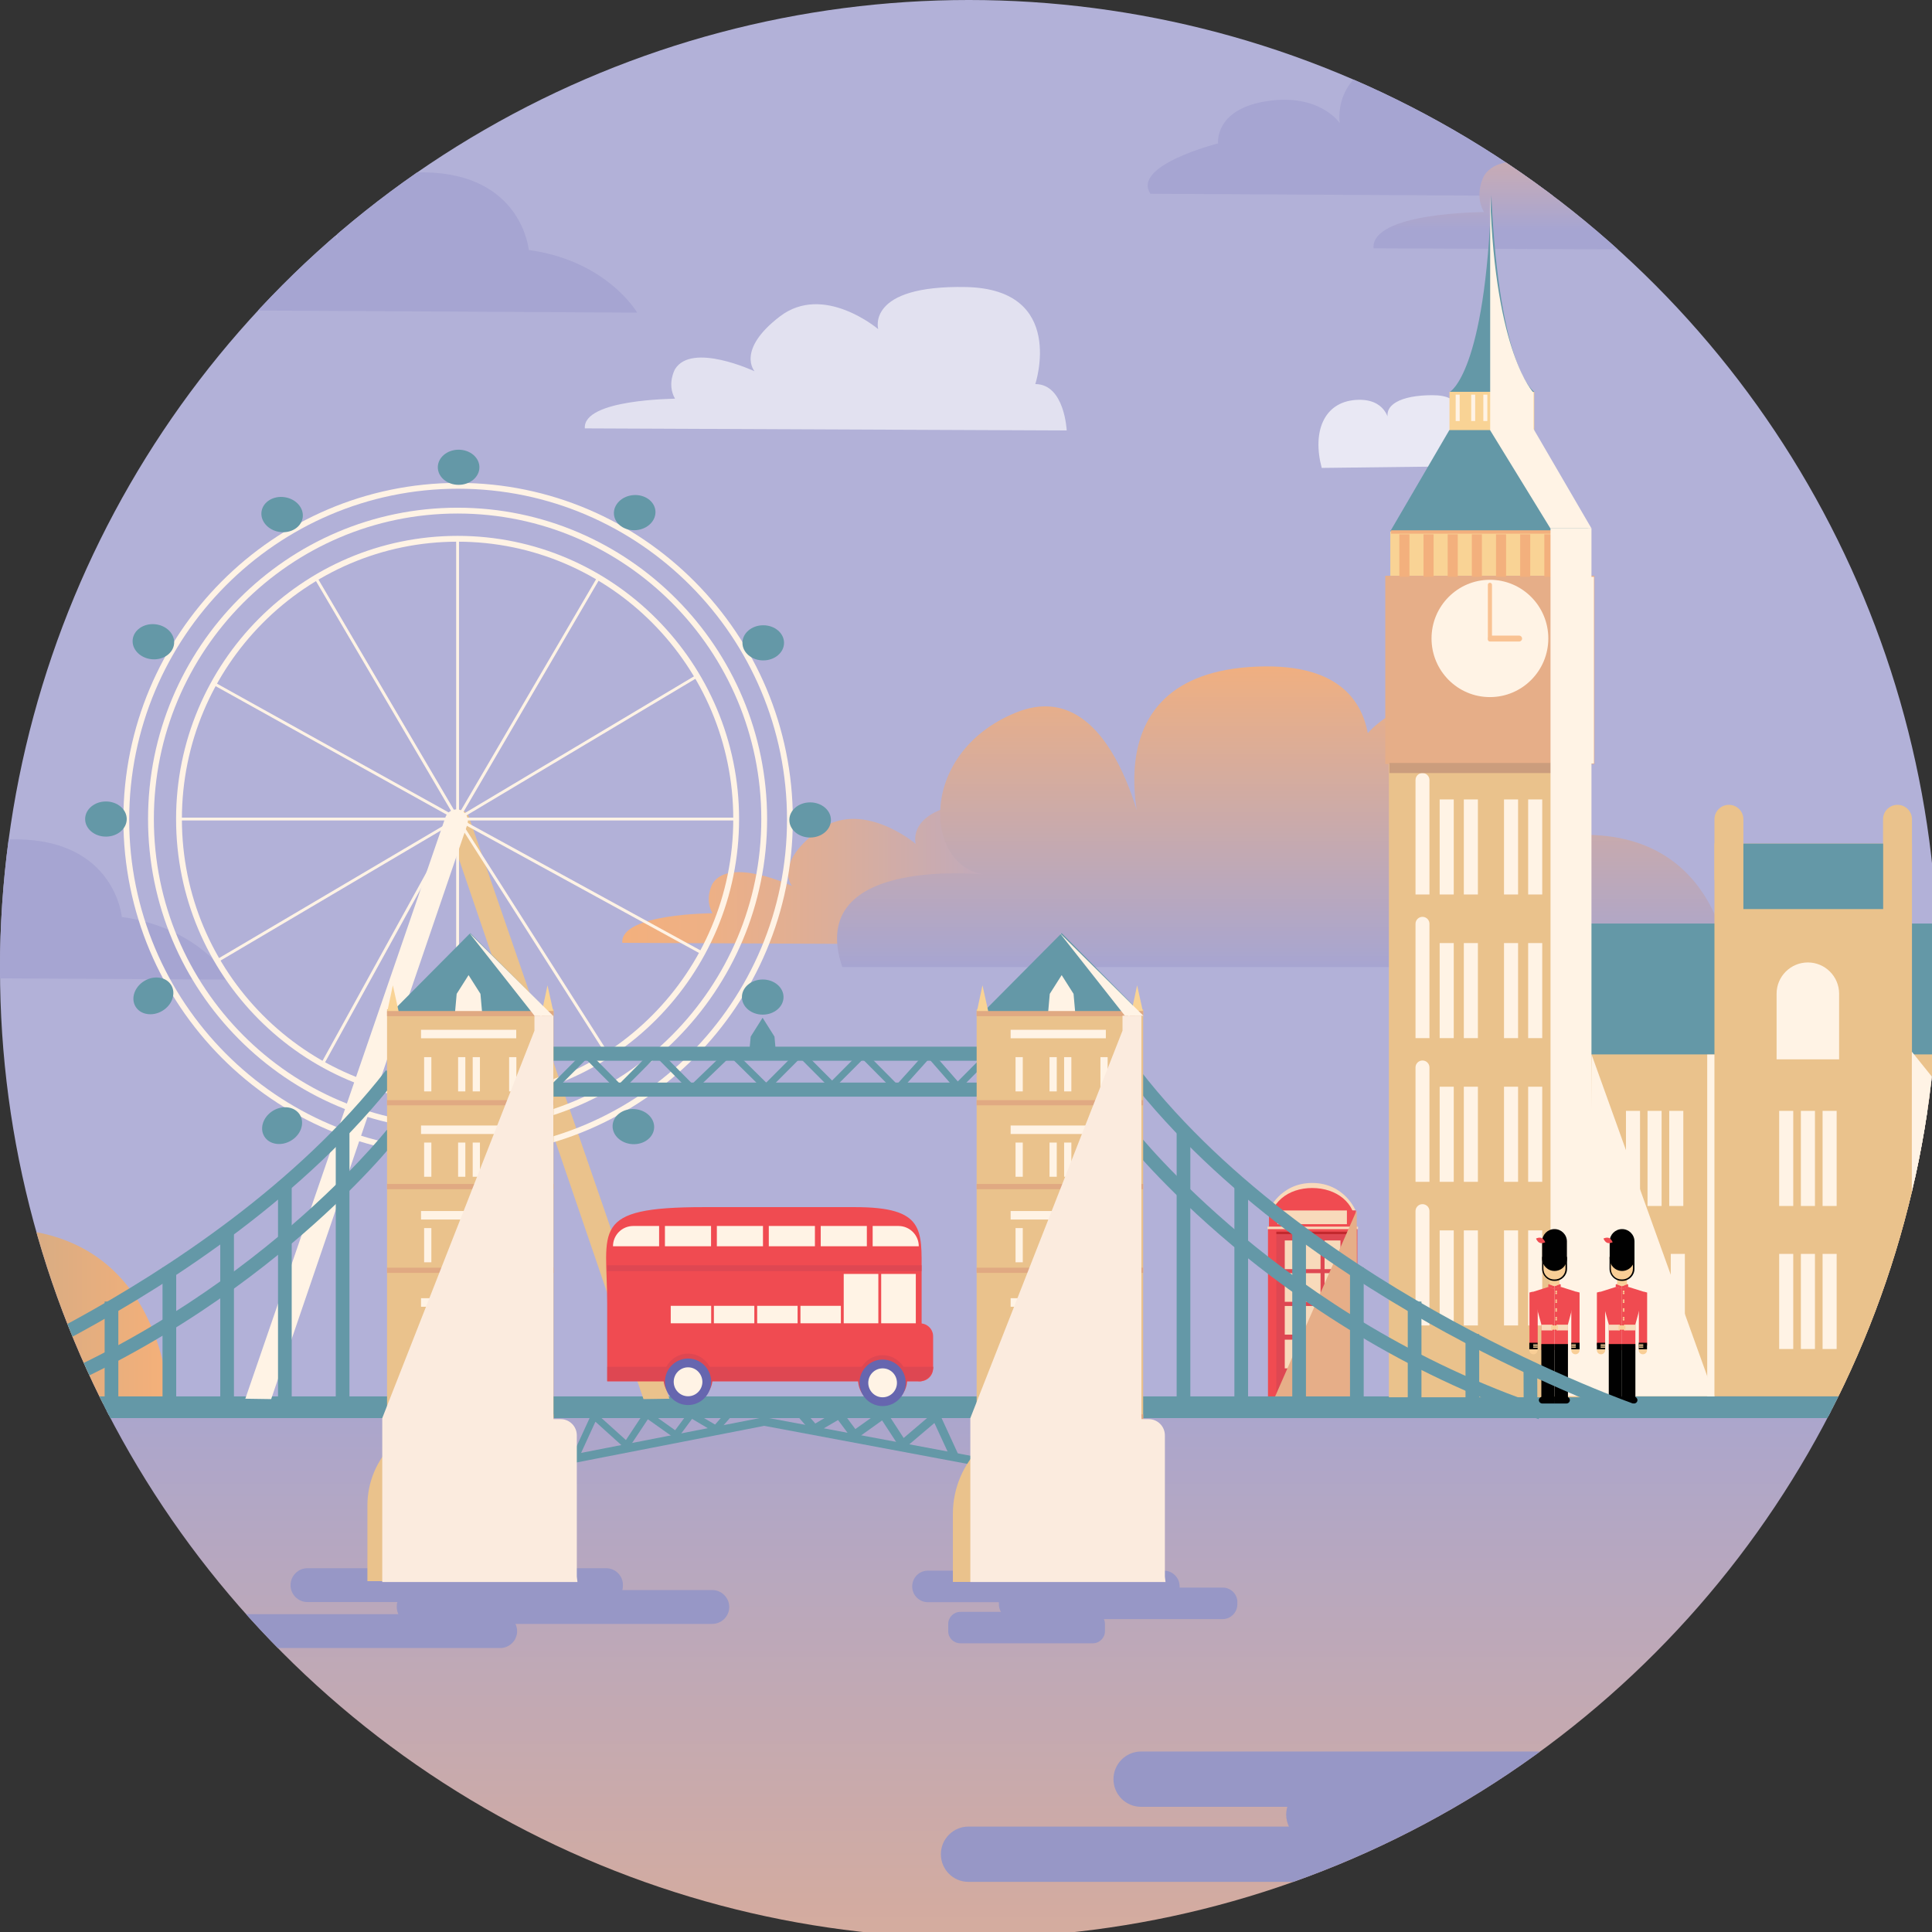 <?xml version="1.0" encoding="utf-8"?>
<!-- Generator: Adobe Illustrator 17.0.0, SVG Export Plug-In . SVG Version: 6.00 Build 0)  -->
<!DOCTYPE svg PUBLIC "-//W3C//DTD SVG 1.1//EN" "http://www.w3.org/Graphics/SVG/1.1/DTD/svg11.dtd">
<svg version="1.1" id="Layer_1" xmlns="http://www.w3.org/2000/svg" xmlns:xlink="http://www.w3.org/1999/xlink" x="0px" y="0px"
	 width="500px" height="500px" viewBox="0 0 500 500" enable-background="new 0 0 500 500" xml:space="preserve">
<rect x="0" y="0" width="500" height="500" fill="#333333" stroke="none"/>
<g id="Layer_1_1_">
</g>
<g>
	<g>
		<g id="Layer_3">
			<defs>
				<circle id="SVGID_1_" cx="250.752" cy="250.752" r="250.752"/>
			</defs>
			<clipPath id="SVGID_2_">
				<use xlink:href="#SVGID_1_"  overflow="visible"/>
			</clipPath>
			<g clip-path="url(#SVGID_2_)">
				<g>
					<defs>
						<rect id="SVGID_3_" x="-424.373" y="-116.015" width="1196.69" height="678.134"/>
					</defs>
					<clipPath id="SVGID_4_">
						<use xlink:href="#SVGID_3_"  overflow="visible"/>
					</clipPath>
					<g clip-path="url(#SVGID_4_)">
						<rect x="-428.552" y="-115.747" fill="#B2B1D8" width="1207.289" height="482.146"/>
						<rect x="-420.629" y="-96.59" fill="none" width="1197.325" height="677.499"/>
						<rect x="-420.629" y="-96.59" fill="none" width="1197.325" height="677.499"/>
						<rect x="-423.738" y="-96.59" fill="none" width="1200.435" height="677.499"/>
						
							<linearGradient id="SVGID_5_" gradientUnits="userSpaceOnUse" x1="93.193" y1="329.678" x2="148.567" y2="329.678" gradientTransform="matrix(2.252 0 0 -2.252 -48.852 968.554)">
							<stop  offset="0" style="stop-color:#F3B07D"/>
							<stop  offset="0.173" style="stop-color:#EEB085"/>
							<stop  offset="0.434" style="stop-color:#DCAE99"/>
							<stop  offset="0.748" style="stop-color:#C1AABB"/>
							<stop  offset="1" style="stop-color:#A6A5D2"/>
						</linearGradient>
						<path fill="url(#SVGID_5_)" d="M161.05,243.999l124.707,0.602c0,0-0.535-12.003-8.124-12.003c0,0,8.158-24.54-17.887-25.109
							c-26.045-0.568-22.768,10.899-22.768,10.899s-14.076-12.003-25.476-3.277c-11.401,8.726-6.52,14.176-6.52,14.176
							s-16.249-7.656-20.595-0.568c0,0-2.173,3.811,0,7.623C184.386,236.376,160.515,236.376,161.05,243.999z"/>
						
							<linearGradient id="SVGID_6_" gradientUnits="userSpaceOnUse" x1="228.37" y1="334.217" x2="228.686" y2="316.817" gradientTransform="matrix(2.252 0 0 -2.252 -48.852 968.554)">
							<stop  offset="0" style="stop-color:#F3B07D"/>
							<stop  offset="0.173" style="stop-color:#EEB085"/>
							<stop  offset="0.434" style="stop-color:#DCAE99"/>
							<stop  offset="0.748" style="stop-color:#C1AABB"/>
							<stop  offset="1" style="stop-color:#A6A5D2"/>
						</linearGradient>
						<path fill="url(#SVGID_6_)" d="M404.881,311.133l124.707,0.602c0,0-0.535-12.003-8.124-12.003c0,0,8.158-24.54-17.887-25.109
							c-26.045-0.568-22.768,10.899-22.768,10.899s-14.076-12.003-25.476-3.276c-11.401,8.726-6.52,14.176-6.52,14.176
							s-16.249-7.656-20.595-0.568c0,0-2.173,3.811,0,7.623C428.218,303.511,404.346,303.477,404.881,311.133z"/>
						
							<linearGradient id="SVGID_7_" gradientUnits="userSpaceOnUse" x1="169.121" y1="354.959" x2="169.121" y2="318.531" gradientTransform="matrix(2.252 0 0 -2.252 -48.852 968.554)">
							<stop  offset="0" style="stop-color:#F3B07D"/>
							<stop  offset="1" style="stop-color:#A6A5D2"/>
						</linearGradient>
						<path fill="url(#SVGID_7_)" d="M217.987,250.284h229.488c0,0-2.508-38.281-43.664-33.868c0,0,18.088-40.789-24.306-37.011
							c-42.394,3.778-29.923,38.281-29.923,38.281s21.197-47.041-24.306-45.169c-45.503,1.872-28.686,47.041-28.686,47.041
							s-7.489-45.804-33.668-35.139c-26.179,10.665-23.704,41.391-6.854,42.026C256.035,226.446,208.024,220.796,217.987,250.284z"
							/>
						
							<linearGradient id="SVGID_8_" gradientUnits="userSpaceOnUse" x1="182.609" y1="283.194" x2="288.625" y2="283.194" gradientTransform="matrix(2.252 0 0 -2.252 -48.852 968.554)">
							<stop  offset="0" style="stop-color:#6498A7"/>
							<stop  offset="0.229" style="stop-color:#92A099"/>
							<stop  offset="0.47" style="stop-color:#BDA88C"/>
							<stop  offset="0.688" style="stop-color:#DCAD81"/>
							<stop  offset="0.872" style="stop-color:#EFAF7B"/>
							<stop  offset="1" style="stop-color:#F5B079"/>
						</linearGradient>
						<path fill="url(#SVGID_8_)" d="M365.496,365.697l235.707-2.508c0,0-0.635-46.406-46.138-45.169
							c0,0-0.635-27.616-52.992-21.331c-52.357,6.286-41.157,25.109-41.157,25.109s-36.777-36.376-56.737-5.015
							c0,0-5.617,23.203,6.854,26.346C411,343.129,348.011,333.701,365.496,365.697z"/>
						
							<linearGradient id="SVGID_9_" gradientUnits="userSpaceOnUse" x1="-64.919" y1="283.194" x2="41.092" y2="283.194" gradientTransform="matrix(2.252 0 0 -2.252 -48.852 968.554)">
							<stop  offset="0" style="stop-color:#6498A7"/>
							<stop  offset="0.127" style="stop-color:#6C98A5"/>
							<stop  offset="0.318" style="stop-color:#809D9F"/>
							<stop  offset="0.55" style="stop-color:#A1A294"/>
							<stop  offset="0.812" style="stop-color:#D0AB86"/>
							<stop  offset="1" style="stop-color:#F5B079"/>
						</linearGradient>
						<path fill="url(#SVGID_9_)" d="M-192.009,365.697l235.707-2.508c0,0-0.635-46.406-46.138-45.169
							c0,0-0.635-27.616-52.992-21.331c-52.357,6.286-41.157,25.109-41.157,25.109s-36.777-36.376-56.737-5.015
							c0,0-5.617,23.203,6.854,26.346C-146.506,343.129-209.462,333.701-192.009,365.697z"/>
						<g>
							<g>
								<path fill="#F8DABB" d="M-115.045,313.273c0,0,2.875-7.121,11.234-7.121s11.234,7.121,11.234,7.121H-115.045z"/>
								<path fill="#F04B51" d="M-103.778,307.456c-6.219,0-11.167,3.778-11.167,10.03v46.205h22.501v-46.205
									C-92.444,311.2-97.559,307.456-103.778,307.456z"/>
								<rect x="-114.945" y="313.273" fill="#F04B51" width="22.501" height="4.213"/>
								<rect x="-112.772" y="313.273" fill="#F8DABB" width="17.987" height="3.544"/>
								<rect x="-115.246" y="317.452" fill="#F04B51" width="23.136" height="46.205"/>
								<rect x="-115.346" y="317.452" fill="#F8DABB" width="23.437" height="0.635"/>
								<rect x="-113.039" y="318.756" fill="#DE4752" width="18.623" height="42.661"/>
								<g>
									<rect x="-110.899" y="321.03" fill="#F8DABB" width="4.112" height="7.422"/>
									<rect x="-105.717" y="321.03" fill="#F8DABB" width="4.112" height="7.422"/>
									<rect x="-100.568" y="321.03" fill="#F8DABB" width="4.112" height="7.422"/>
									<rect x="-110.899" y="329.488" fill="#F8DABB" width="4.112" height="7.422"/>
									<rect x="-105.717" y="329.488" fill="#F8DABB" width="4.112" height="7.422"/>
									<rect x="-100.568" y="329.488" fill="#F8DABB" width="4.112" height="7.422"/>
									<rect x="-110.899" y="337.981" fill="#F8DABB" width="4.112" height="7.422"/>
									<rect x="-105.717" y="337.981" fill="#F8DABB" width="4.112" height="7.422"/>
									<rect x="-100.568" y="337.981" fill="#F8DABB" width="4.112" height="7.422"/>
									<rect x="-110.899" y="346.707" fill="#F8DABB" width="4.112" height="7.422"/>
									<rect x="-105.717" y="346.707" fill="#F8DABB" width="4.112" height="7.422"/>
									<rect x="-100.568" y="346.707" fill="#F8DABB" width="4.112" height="7.422"/>
								</g>
								<rect x="-113.039" y="318.756" fill="#C1282D" width="18.623" height="0.635"/>
							</g>
							<polygon fill="#E6AE88" points="-92.277,313.206 -113.942,362.721 -92.11,362.721 							"/>
						</g>
						<g>
							<g>
								<path fill="#F8DABB" d="M328.352,313.273c0,0,2.875-7.121,11.234-7.121s11.234,7.121,11.234,7.121H328.352z"/>
								<path fill="#F04B51" d="M339.585,307.456c-6.219,0-11.167,3.778-11.167,10.03v46.205h22.501v-46.205
									C350.919,311.2,345.804,307.456,339.585,307.456z"/>
								<rect x="328.419" y="313.273" fill="#F04B51" width="22.501" height="4.213"/>
								<rect x="330.592" y="313.273" fill="#F8DABB" width="17.987" height="3.544"/>
								<rect x="328.151" y="317.452" fill="#F04B51" width="23.136" height="46.205"/>
								<rect x="328.017" y="317.452" fill="#F8DABB" width="23.437" height="0.635"/>
								<rect x="330.324" y="318.756" fill="#DE4752" width="18.623" height="42.661"/>
								<g>
									<rect x="332.497" y="321.03" fill="#F8DABB" width="4.112" height="7.422"/>
									<rect x="337.646" y="321.03" fill="#F8DABB" width="4.112" height="7.422"/>
									<rect x="342.795" y="321.03" fill="#F8DABB" width="4.112" height="7.422"/>
									<rect x="332.497" y="329.488" fill="#F8DABB" width="4.112" height="7.422"/>
									<rect x="337.646" y="329.488" fill="#F8DABB" width="4.112" height="7.422"/>
									<rect x="342.795" y="329.488" fill="#F8DABB" width="4.112" height="7.422"/>
									<rect x="332.497" y="337.981" fill="#F8DABB" width="4.112" height="7.422"/>
									<rect x="337.646" y="337.981" fill="#F8DABB" width="4.112" height="7.422"/>
									<rect x="342.795" y="337.981" fill="#F8DABB" width="4.112" height="7.422"/>
									<rect x="332.497" y="346.707" fill="#F8DABB" width="4.112" height="7.422"/>
									<rect x="337.646" y="346.707" fill="#F8DABB" width="4.112" height="7.422"/>
									<rect x="342.795" y="346.707" fill="#F8DABB" width="4.112" height="7.422"/>
								</g>
								<rect x="330.324" y="318.756" fill="#C1282D" width="18.623" height="0.635"/>
							</g>
							<polygon fill="#E6AE88" points="351.12,313.206 329.422,362.721 351.254,362.721 							"/>
						</g>
						
							<linearGradient id="SVGID_10_" gradientUnits="userSpaceOnUse" x1="99.639" y1="164.852" x2="99.639" y2="274.543" gradientTransform="matrix(2.252 0 0 -2.252 -48.852 968.554)">
							<stop  offset="0" style="stop-color:#F3B07D"/>
							<stop  offset="1" style="stop-color:#A6A5D2"/>
						</linearGradient>
						<rect x="-423.103" y="365.162" fill="url(#SVGID_10_)" width="1197.325" height="231.127"/>
						<rect x="-451.789" y="361.384" fill="#6498A7" width="1236.61" height="5.617"/>
						<path opacity="0.62" fill="#FFFFFF" enable-background="new    " d="M151.354,110.866l124.707,0.535
							c0,0-0.535-12.003-8.124-12.003c0,0,8.124-24.54-17.887-25.109c-26.045-0.535-22.768,10.899-22.768,10.899
							s-14.109-12.003-25.476-3.276c-11.367,8.726-6.52,14.176-6.52,14.176s-16.282-7.623-20.595-0.535c0,0-2.173,3.811,0,7.623
							C174.657,103.243,150.819,103.243,151.354,110.866z"/>
						<path fill="#9797C6" d="M184.32,411.501h-23.27c0.134-0.401,0.167-0.802,0.167-1.271c0-2.441-1.939-4.38-4.38-4.38H79.572
							c-2.407,0-4.38,1.973-4.38,4.38s1.939,4.38,4.38,4.38h23.27c-0.134,0.401-0.167,0.802-0.167,1.271
							c0,0.669,0.167,1.304,0.435,1.872H52.123c-2.407,0-4.38,1.973-4.38,4.38s1.939,4.38,4.38,4.38h77.332
							c2.407,0,4.38-1.973,4.38-4.38c0-0.669-0.167-1.304-0.435-1.872h50.953c2.407,0,4.38-1.973,4.38-4.38
							C188.699,413.474,186.76,411.501,184.32,411.501z"/>
						<path fill="#9797C6" d="M170.913,493.848h-37.847c0.201-0.635,0.301-1.337,0.301-2.039c0-3.945-3.176-7.155-7.121-7.155H0.334
							c-3.912,0-7.121,3.21-7.121,7.155c0,3.945,3.176,7.155,7.121,7.155h37.88c-0.201,0.635-0.301,1.337-0.301,2.039
							c0,1.103,0.267,2.14,0.702,3.076h-82.949c-3.912,0-7.121,3.21-7.121,7.155c0,3.945,3.176,7.155,7.121,7.155H81.578
							c3.912,0,7.121-3.21,7.121-7.155c0-1.103-0.267-2.14-0.702-3.076h82.949c3.912,0,7.121-3.21,7.121-7.155
							C178.034,497.058,174.858,493.848,170.913,493.848z"/>
						<path fill="#9797C6" d="M465.898,462.487h-37.88c0.201-0.635,0.301-1.337,0.301-2.039c0-3.945-3.176-7.155-7.121-7.155
							H295.286c-3.912,0-7.121,3.21-7.121,7.155c0,3.945,3.176,7.155,7.121,7.155h37.88c-0.201,0.635-0.301,1.337-0.301,2.039
							c0,1.103,0.267,2.14,0.702,3.076h-82.949c-3.912,0-7.121,3.21-7.121,7.155c0,3.945,3.176,7.155,7.121,7.155H376.53
							c3.912,0,7.121-3.21,7.121-7.155c0-1.103-0.267-2.14-0.702-3.076h82.949c3.912,0,7.121-3.21,7.121-7.155
							C472.986,465.697,469.809,462.487,465.898,462.487z"/>
						<path fill="#9797C6" d="M316.449,410.866h-11.167c0-0.1,0-0.201,0-0.301c0-2.24-1.805-4.079-4.046-4.079H240.12
							c-2.24,0-4.045,1.839-4.045,4.079s1.805,4.079,4.045,4.079h18.388c0,0.033,0,0.067,0,0.1v0.435
							c0,0.736,0.201,1.404,0.535,1.973h-10.532c-1.705,0-3.109,1.404-3.109,3.109v1.906c0,1.739,1.404,3.109,3.109,3.109h34.336
							c1.705,0,3.109-1.404,3.109-3.109v-1.906c0-0.435-0.1-0.869-0.267-1.237h30.725c2.106,0,3.811-1.739,3.811-3.845v-0.468
							C320.294,412.604,318.556,410.866,316.449,410.866z"/>
						
							<linearGradient id="SVGID_11_" gradientUnits="userSpaceOnUse" x1="-32.885" y1="383.591" x2="-32.169" y2="340.669" gradientTransform="matrix(2.252 0 0 -2.252 -48.852 968.554)">
							<stop  offset="0" style="stop-color:#F3B07D"/>
							<stop  offset="0.173" style="stop-color:#EEB085"/>
							<stop  offset="0.434" style="stop-color:#DCAE99"/>
							<stop  offset="0.748" style="stop-color:#C1AABB"/>
							<stop  offset="1" style="stop-color:#A6A5D2"/>
						</linearGradient>
						<path fill="url(#SVGID_11_)" d="M-233.4,192.678l225.109,1.27c0,0-13.708-23.838-49.883-28.853
							c0,0-3.109-35.139-48.011-35.741s-40.053,30.759-40.053,30.759s-9.228-13.842-33.534-10.064
							c-24.306,3.778-22.434,19.458-22.434,19.458S-242.126,179.505-233.4,192.678z"/>
						
							<linearGradient id="SVGID_12_" gradientUnits="userSpaceOnUse" x1="178.583" y1="438.715" x2="180.012" y2="425.133" gradientTransform="matrix(2.252 0 0 -2.252 -48.852 968.554)">
							<stop  offset="0" style="stop-color:#F3B07D"/>
							<stop  offset="0.173" style="stop-color:#EEB085"/>
							<stop  offset="0.434" style="stop-color:#DCAE99"/>
							<stop  offset="0.748" style="stop-color:#C1AABB"/>
							<stop  offset="1" style="stop-color:#A6A5D2"/>
						</linearGradient>
						<path fill="url(#SVGID_12_)" d="M297.727,50.15l126.513,0.702c0,0-7.723-13.407-28.051-16.215c0,0-1.739-19.726-26.981-20.094
							c-25.242-0.368-22.501,17.285-22.501,17.285s-5.182-7.757-18.857-5.65c-13.674,2.106-12.604,10.933-12.604,10.933
							S292.812,42.762,297.727,50.15z"/>
						
							<linearGradient id="SVGID_13_" gradientUnits="userSpaceOnUse" x1="63.433" y1="425.375" x2="64.863" y2="411.793" gradientTransform="matrix(2.252 0 0 -2.252 -48.852 968.554)">
							<stop  offset="0" style="stop-color:#F3B07D"/>
							<stop  offset="0.173" style="stop-color:#EEB085"/>
							<stop  offset="0.434" style="stop-color:#DCAE99"/>
							<stop  offset="0.748" style="stop-color:#C1AABB"/>
							<stop  offset="1" style="stop-color:#A6A5D2"/>
						</linearGradient>
						<path fill="url(#SVGID_13_)" d="M38.382,80.207l126.513,0.702c0,0-7.723-13.407-28.051-16.215c0,0-1.739-19.726-26.981-20.094
							C84.62,44.233,87.362,61.886,87.362,61.886s-5.182-7.757-18.857-5.65c-13.674,2.106-12.604,10.933-12.604,10.933
							S33.467,72.818,38.382,80.207z"/>
						
							<linearGradient id="SVGID_14_" gradientUnits="userSpaceOnUse" x1="16.675" y1="348.731" x2="18.104" y2="335.149" gradientTransform="matrix(2.252 0 0 -2.252 -48.852 968.554)">
							<stop  offset="0" style="stop-color:#F3B07D"/>
							<stop  offset="0.173" style="stop-color:#EEB085"/>
							<stop  offset="0.434" style="stop-color:#DCAE99"/>
							<stop  offset="0.748" style="stop-color:#C1AABB"/>
							<stop  offset="1" style="stop-color:#A6A5D2"/>
						</linearGradient>
						<path fill="url(#SVGID_14_)" d="M-66.934,252.825l126.513,0.702c0,0-7.723-13.407-28.051-16.215
							c0,0-1.739-19.726-26.981-20.094s-22.501,17.285-22.501,17.285s-5.182-7.757-18.857-5.65s-12.604,10.933-12.604,10.933
							S-71.815,245.436-66.934,252.825z"/>
						<path opacity="0.62" fill="#FFFFFF" enable-background="new    " d="M540.221,104.781h58.609c0,0-4.38-16.316-18.088-16.316
							c-13.708,0-11.835,7.523-11.835,7.523s3.109-15.68-12.471-15.045C540.856,81.578,533.367,92.879,540.221,104.781z"/>
						
							<linearGradient id="SVGID_15_" gradientUnits="userSpaceOnUse" x1="213.42" y1="428.081" x2="213.42" y2="403.528" gradientTransform="matrix(2.252 0 0 -2.252 -48.852 968.554)">
							<stop  offset="0" style="stop-color:#F3B07D"/>
							<stop  offset="0.173" style="stop-color:#EEB085"/>
							<stop  offset="0.434" style="stop-color:#DCAE99"/>
							<stop  offset="0.748" style="stop-color:#C1AABB"/>
							<stop  offset="1" style="stop-color:#A6A5D2"/>
						</linearGradient>
						<path fill="url(#SVGID_15_)" d="M355.466,64.259l152.725,0.669c0,0-0.669-14.711-9.963-14.711c0,0,9.963-30.057-21.899-30.726
							c-31.862-0.669-27.884,13.373-27.884,13.373s-17.252-14.711-31.194-4.012c-13.942,10.699-7.957,17.352-7.957,17.352
							s-19.926-9.361-25.242-0.669c0,0-2.641,4.681,0,9.361C384.019,54.898,354.831,54.898,355.466,64.259z"/>
						<path opacity="0.71" fill="#FFFFFF" enable-background="new    " d="M342.06,121.097l52.992-0.635
							c0,0-6.854-15.68-18.088-13.173c0,0,1.872-5.015-6.252-5.015c-8.124,0-13.106,2.508-11.234,6.887c0,0-0.635-6.286-8.726-5.65
							S339.552,111.668,342.06,121.097z"/>
						<rect x="411.267" y="239.652" fill="#EAC28C" width="154.664" height="121.698"/>
						<rect x="411.267" y="239.017" fill="#6498A7" width="152.156" height="33.868"/>
						<rect x="443.698" y="218.322" fill="#EAC28C" width="51.12" height="142.394"/>
						<rect x="563.424" y="218.322" fill="#EAC28C" width="51.12" height="142.394"/>
						<g>
							<g>
								<g>
									<rect x="375.125" y="101.404" fill="#F9D395" width="21.932" height="10.197"/>
									<rect x="359.445" y="196.924" fill="#EAC28C" width="52.324" height="164.694"/>
									<rect x="359.813" y="137.479" fill="#F9D395" width="51.555" height="11.535"/>
									<polygon fill="#6498A7" points="411.367,137.479 359.813,137.479 375.092,111.301 396.958,111.301 									"/>
									<rect x="358.509" y="149.014" fill="#E6AE88" width="54.129" height="48.713"/>
									<ellipse fill="#FFF3E5" cx="385.59" cy="165.229" rx="15.112" ry="15.179"/>
									<path fill="#6498A7" d="M375.226,101.404h21.866c0,0-9.061-5.316-11.133-50.886
										C384.42,96.623,375.226,101.404,375.226,101.404z"/>
									<path fill="#FFF3E5" d="M369.977,231.494h-3.644v-29.622c0-1.003,0.802-1.805,1.805-1.805l0,0
										c1.003,0,1.805,0.802,1.805,1.805v29.622H369.977z"/>
									<rect x="372.584" y="206.887" fill="#FFF3E5" width="3.644" height="24.607"/>
									<rect x="378.837" y="206.887" fill="#FFF3E5" width="3.644" height="24.607"/>
									<rect x="389.234" y="206.887" fill="#FFF3E5" width="3.644" height="24.607"/>
									<rect x="395.486" y="206.887" fill="#FFF3E5" width="3.644" height="24.607"/>
									<path fill="#FFF3E5" d="M405.383,231.494h-3.644v-29.622c0-1.003,0.802-1.805,1.805-1.805l0,0
										c1.003,0,1.805,0.802,1.805,1.805v29.622H405.383z"/>
									<path fill="#FFF3E5" d="M369.977,268.673h-3.644v-29.589c0-1.003,0.802-1.805,1.805-1.805l0,0
										c1.003,0,1.805,0.802,1.805,1.805v29.589H369.977z"/>
									<rect x="372.584" y="244.066" fill="#FFF3E5" width="3.644" height="24.607"/>
									<rect x="378.837" y="244.066" fill="#FFF3E5" width="3.644" height="24.607"/>
									<rect x="389.234" y="244.066" fill="#FFF3E5" width="3.644" height="24.607"/>
									<rect x="395.486" y="244.066" fill="#FFF3E5" width="3.644" height="24.607"/>
									<path fill="#FFF3E5" d="M405.383,268.673h-3.644v-29.589c0-1.003,0.802-1.805,1.805-1.805l0,0
										c1.003,0,1.805,0.802,1.805,1.805v29.589H405.383z"/>
									<path fill="#FFF3E5" d="M369.977,305.851h-3.644v-29.589c0-1.003,0.802-1.805,1.805-1.805l0,0
										c1.003,0,1.805,0.802,1.805,1.805v29.589H369.977z"/>
									<rect x="372.584" y="281.244" fill="#FFF3E5" width="3.644" height="24.607"/>
									<rect x="378.837" y="281.244" fill="#FFF3E5" width="3.644" height="24.607"/>
									<rect x="389.234" y="281.244" fill="#FFF3E5" width="3.644" height="24.607"/>
									<rect x="395.486" y="281.244" fill="#FFF3E5" width="3.644" height="24.607"/>
									<path fill="#FFF3E5" d="M405.383,305.851h-3.644v-29.589c0-1.003,0.802-1.805,1.805-1.805l0,0
										c1.003,0,1.805,0.802,1.805,1.805v29.589H405.383z"/>
									<path fill="#FFF3E5" d="M369.977,343.029h-3.644V313.44c0-1.003,0.802-1.805,1.805-1.805l0,0
										c1.003,0,1.805,0.802,1.805,1.805v29.589H369.977z"/>
									<rect x="372.584" y="318.422" fill="#FFF3E5" width="3.644" height="24.607"/>
									<rect x="378.837" y="318.422" fill="#FFF3E5" width="3.644" height="24.607"/>
									<rect x="389.234" y="318.422" fill="#FFF3E5" width="3.644" height="24.607"/>
									<rect x="395.486" y="318.422" fill="#FFF3E5" width="3.644" height="24.607"/>
									<path fill="#FFF3E5" d="M405.383,343.029h-3.644V313.44c0-1.003,0.802-1.805,1.805-1.805l0,0
										c1.003,0,1.805,0.802,1.805,1.805v29.589H405.383z"/>
									<rect x="359.579" y="197.459" fill="#CB9D7D" width="52.056" height="2.608"/>
									<rect x="362.153" y="138.282" fill="#F3B07D" width="2.608" height="11"/>
									<rect x="368.405" y="138.282" fill="#F3B07D" width="2.608" height="11"/>
									<rect x="374.657" y="138.282" fill="#F3B07D" width="2.608" height="11"/>
									<rect x="380.909" y="138.282" fill="#F3B07D" width="2.608" height="11"/>
									<rect x="387.161" y="138.282" fill="#F3B07D" width="2.608" height="11"/>
									<rect x="393.414" y="138.282" fill="#F3B07D" width="2.608" height="11"/>
									<rect x="399.666" y="138.282" fill="#F3B07D" width="2.608" height="11"/>
									<rect x="405.884" y="138.282" fill="#F3B07D" width="2.608" height="11"/>
									<rect x="376.73" y="102.14" fill="#FFF3E5" width="1.036" height="6.82"/>
									<rect x="380.742" y="102.14" fill="#FFF3E5" width="1.036" height="6.82"/>
									<rect x="383.885" y="102.14" fill="#FFF3E5" width="1.036" height="6.82"/>
									<rect x="387.864" y="102.14" fill="#FFF3E5" width="1.036" height="6.82"/>
									<rect x="391.006" y="102.14" fill="#FFF3E5" width="1.036" height="6.82"/>
									<rect x="394.116" y="102.14" fill="#FFF3E5" width="1.036" height="6.82"/>
									<path fill="#F9C293" d="M385.59,166.031L385.59,166.031c-0.301,0-0.535-0.234-0.535-0.535v-14.142
										c0-0.301,0.234-0.535,0.535-0.535l0,0c0.301,0,0.535,0.234,0.535,0.535v14.142
										C386.125,165.797,385.891,166.031,385.59,166.031z"/>
									<path fill="#F9C293" d="M393.146,166.031h-7.289c-0.435,0-0.769-0.368-0.769-0.769l0,0c0-0.435,0.368-0.769,0.769-0.769
										h7.289c0.435,0,0.769,0.368,0.769,0.769l0,0C393.915,165.664,393.581,166.031,393.146,166.031z"/>
								</g>
								<rect x="360.013" y="137.245" fill="#F3B07D" width="51.02" height="0.869"/>
								<polygon fill="#FFF3E5" points="412.504,149.281 411.869,149.281 411.869,136.744 401.27,136.744 401.27,361.317 
									411.869,361.317 411.869,197.593 412.504,197.593 								"/>
							</g>
							<path fill="#FFF3E5" d="M411.869,136.744l-14.978-25.71v-9.395c0,0-9.963-10.03-11.234-50.819v60.548l15.58,25.376H411.869z"
								/>
						</g>
						<path fill="#EAC28C" d="M451.187,227.75h-7.489v-15.714c0-2.073,1.672-3.745,3.745-3.745l0,0c2.073,0,3.745,1.672,3.745,3.745
							L451.187,227.75L451.187,227.75z"/>
						<path fill="#EAC28C" d="M494.818,227.75h-7.489v-15.714c0-2.073,1.672-3.745,3.745-3.745l0,0c2.073,0,3.745,1.672,3.745,3.745
							L494.818,227.75L494.818,227.75z"/>
						<path fill="#EAC28C" d="M570.913,227.75h-7.489v-15.714c0-2.073,1.672-3.745,3.745-3.745l0,0c2.073,0,3.745,1.672,3.745,3.745
							L570.913,227.75L570.913,227.75z"/>
						<rect x="451.187" y="218.322" fill="#6498A7" width="36.175" height="16.951"/>
						<rect x="570.913" y="218.322" fill="#6498A7" width="36.175" height="16.951"/>
						<path fill="#FFF3E5" d="M475.995,274.156h-16.215v-16.984c0-4.48,3.644-8.091,8.091-8.091l0,0c4.48,0,8.091,3.644,8.091,8.091
							v16.984H475.995z"/>
						<path fill="#FFF3E5" d="M598.295,274.156H582.08v-16.984c0-4.48,3.644-8.091,8.091-8.091l0,0c4.48,0,8.091,3.644,8.091,8.091
							v16.984H598.295z"/>
						<g>
							<rect x="460.448" y="287.496" fill="#FFF3E5" width="3.644" height="24.607"/>
							<rect x="466.065" y="287.496" fill="#FFF3E5" width="3.644" height="24.607"/>
							<rect x="471.682" y="287.496" fill="#FFF3E5" width="3.644" height="24.607"/>
						</g>
						<g>
							<rect x="420.796" y="287.496" fill="#FFF3E5" width="3.644" height="24.607"/>
							<rect x="426.379" y="287.496" fill="#FFF3E5" width="3.644" height="24.607"/>
							<rect x="431.996" y="287.496" fill="#FFF3E5" width="3.644" height="24.607"/>
						</g>
						<g>
							<rect x="582.748" y="287.496" fill="#FFF3E5" width="3.644" height="24.607"/>
							<rect x="588.365" y="287.496" fill="#FFF3E5" width="3.644" height="24.607"/>
							<rect x="593.982" y="287.496" fill="#FFF3E5" width="3.644" height="24.607"/>
						</g>
						<g>
							<rect x="495.453" y="287.496" fill="#FFF3E5" width="3.644" height="24.607"/>
							<rect x="501.036" y="287.496" fill="#FFF3E5" width="3.644" height="24.607"/>
						</g>
						<g>
							<rect x="552.023" y="287.496" fill="#FFF3E5" width="3.644" height="24.607"/>
							<rect x="557.64" y="287.496" fill="#FFF3E5" width="3.644" height="24.607"/>
						</g>
						<g>
							<rect x="495.453" y="323.905" fill="#FFF3E5" width="3.644" height="24.607"/>
							<rect x="501.036" y="323.905" fill="#FFF3E5" width="3.644" height="24.607"/>
						</g>
						<g>
							<rect x="521.632" y="323.905" fill="#FFF3E5" width="3.644" height="24.607"/>
							<rect x="527.248" y="323.905" fill="#FFF3E5" width="3.644" height="24.607"/>
							<rect x="532.865" y="323.905" fill="#FFF3E5" width="3.644" height="24.607"/>
						</g>
						<g>
							<rect x="521.632" y="287.496" fill="#FFF3E5" width="3.644" height="24.607"/>
							<rect x="527.248" y="287.496" fill="#FFF3E5" width="3.644" height="24.607"/>
							<rect x="532.865" y="287.496" fill="#FFF3E5" width="3.644" height="24.607"/>
						</g>
						<g>
							<rect x="552.19" y="323.905" fill="#FFF3E5" width="3.644" height="24.607"/>
							<rect x="557.807" y="323.905" fill="#FFF3E5" width="3.644" height="24.607"/>
						</g>
						<g>
							<rect x="460.448" y="324.507" fill="#FFF3E5" width="3.644" height="24.607"/>
							<rect x="466.065" y="324.507" fill="#FFF3E5" width="3.644" height="24.607"/>
							<rect x="471.682" y="324.507" fill="#FFF3E5" width="3.644" height="24.607"/>
						</g>
						<g>
							<rect x="421.164" y="324.507" fill="#FFF3E5" width="3.644" height="24.607"/>
							<rect x="426.78" y="324.507" fill="#FFF3E5" width="3.644" height="24.607"/>
							<rect x="432.397" y="324.507" fill="#FFF3E5" width="3.644" height="24.607"/>
						</g>
						<g>
							<rect x="582.748" y="324.507" fill="#FFF3E5" width="3.644" height="24.607"/>
							<rect x="588.365" y="324.507" fill="#FFF3E5" width="3.644" height="24.607"/>
							<rect x="593.982" y="324.507" fill="#FFF3E5" width="3.644" height="24.607"/>
						</g>
						<polygon fill="#FFF3E5" points="494.784,272.183 494.784,360.716 565.931,360.716 						"/>
						<rect x="559.044" y="272.919" fill="#FFF3E5" width="4.38" height="89.702"/>
						<polygon fill="#FFF3E5" points="411.902,272.919 443.698,361.351 411.267,361.351 						"/>
						<rect x="441.825" y="272.919" fill="#FFF3E5" width="1.872" height="88.465"/>
						<g>
							<polygon fill="#F04B51" points="418.522,332.297 418.154,332.431 418.154,333.099 419.759,333.634 419.759,332.865 							
								"/>
							<polygon fill="#F04B51" points="421.03,332.297 421.364,332.431 421.364,333.099 419.759,333.634 419.759,332.865 							"/>
							<rect x="418.522" y="330.525" fill="#F9CE96" width="2.541" height="1.939"/>
							<ellipse fill="#F9CE96" cx="419.793" cy="327.783" rx="3.21" ry="3.343"/>
							<path fill="#010101" d="M419.793,328.92L419.793,328.92c-1.772,0-3.21-1.438-3.21-3.21v-4.413c0-1.772,1.438-3.21,3.21-3.21
								l0,0c1.772,0,3.21,1.438,3.21,3.21v4.413C423.002,327.482,421.565,328.92,419.793,328.92z"/>
							<path fill="#F04B51" d="M417.352,321.498c0,0-0.802,0.401-1.438,0.134c-0.635-0.267-0.936-1.103-0.936-1.103
								s0.802-0.401,1.438-0.134C417.051,320.662,417.352,321.498,417.352,321.498z"/>
							<path fill="#010101" d="M422.601,325.644v2.708c0,1.538-1.237,2.775-2.775,2.775h-0.167c-1.538,0-2.775-1.237-2.775-2.775
								v-2.708H422.601 M422.969,325.276h-0.368h-5.684h-0.368v0.368v2.708c0,1.739,1.404,3.143,3.143,3.143h0.167
								c1.739,0,3.143-1.404,3.143-3.143v-2.708v-0.368H422.969z"/>
							<polygon fill="#F9CE96" points="418.455,332.464 419.759,332.865 420.963,332.464 							"/>
							<polygon fill="#F04B51" points="418.154,333.066 414.042,334.37 416.349,342.762 416.349,349.382 419.759,349.382 
								419.759,333.567 							"/>
							<polygon fill="#F04B51" points="421.364,333.032 425.51,334.336 423.236,342.762 423.236,349.348 419.759,349.348 
								419.759,333.567 							"/>
							<path fill="#F04B51" d="M414.042,334.303l-0.769,0.201v13.708h2.14v-13.106C415.413,335.139,414.042,334.269,414.042,334.303
								z"/>
							<path fill="#F04B51" d="M425.51,334.303l0.769,0.201v13.708h-2.14v-13.106C424.106,335.139,425.51,334.269,425.51,334.303z"
								/>
							<rect x="413.273" y="347.509" fill="#010101" width="2.14" height="1.705"/>
							<rect x="424.106" y="347.509" fill="#010101" width="2.14" height="1.705"/>
							<path fill="#F9CE96" d="M413.273,349.214h2.14v0.201c0,0.602-0.468,1.07-1.07,1.07l0,0c-0.602,0-1.07-0.468-1.07-1.07
								L413.273,349.214L413.273,349.214z"/>
							<path fill="#F9CE96" d="M424.106,349.214h2.14v0.201c0,0.602-0.468,1.07-1.07,1.07l0,0c-0.602,0-1.07-0.468-1.07-1.07
								L424.106,349.214L424.106,349.214z"/>
							<polygon fill="#F8DABB" points="423.236,344.3 420.361,344.3 419.726,343.664 419.157,344.3 416.349,344.3 416.349,342.828 
								419.157,342.828 419.759,343.497 420.361,342.828 423.236,342.828 							"/>
							<rect x="416.349" y="347.844" fill="#010101" width="3.41" height="14.911"/>
							<rect x="419.759" y="347.844" fill="#010101" width="3.477" height="14.911"/>
							<path fill="#010101" d="M419.759,363.223h-3.176c-0.468,0-0.869-0.401-0.869-0.869l0,0c0-0.468,0.401-0.869,0.869-0.869
								h3.176V363.223z"/>
							<path fill="#010101" d="M419.726,363.223h3.176c0.468,0,0.869-0.401,0.869-0.869l0,0c0-0.468-0.401-0.869-0.869-0.869h-3.176
								V363.223z"/>
							<circle fill="#F9CE96" cx="420.194" cy="334.236" r="0.234"/>
							<circle fill="#F9CE96" cx="420.194" cy="334.704" r="0.234"/>
							<circle fill="#F9CE96" cx="420.194" cy="336.51" r="0.234"/>
							<circle fill="#F9CE96" cx="420.194" cy="336.978" r="0.234"/>
							<circle fill="#F9CE96" cx="420.194" cy="338.783" r="0.234"/>
							<circle fill="#F9CE96" cx="420.194" cy="339.251" r="0.234"/>
							<circle fill="#F9CE96" cx="420.194" cy="341.057" r="0.234"/>
							<circle fill="#F9CE96" cx="420.194" cy="341.525" r="0.234"/>
							<rect x="414.243" y="347.877" fill="#F9CE96" width="1.17" height="0.234"/>
							<rect x="414.243" y="348.211" fill="#F9CE96" width="1.17" height="0.234"/>
							<rect x="414.243" y="348.546" fill="#F9CE96" width="1.17" height="0.234"/>
							<rect x="424.106" y="347.877" fill="#F9CE96" width="1.17" height="0.234"/>
							<rect x="424.106" y="348.211" fill="#F9CE96" width="1.17" height="0.234"/>
							<rect x="424.106" y="348.546" fill="#F9CE96" width="1.17" height="0.234"/>
							<circle fill="#F9CE96" cx="419.759" cy="343.564" r="0.602"/>
							<rect x="418.89" y="342.828" fill="#F9CE96" width="0.267" height="1.438"/>
							<rect x="420.361" y="342.828" fill="#F9CE96" width="0.267" height="1.438"/>
						</g>
						<g>
							<polygon fill="#F04B51" points="401.036,332.297 400.702,332.431 400.702,333.099 402.307,333.634 402.307,332.865 							
								"/>
							<polygon fill="#F04B51" points="403.577,332.297 403.912,332.431 403.912,333.099 402.307,333.634 402.307,332.865 							
								"/>
							<rect x="401.036" y="330.525" fill="#F9CE96" width="2.541" height="1.939"/>
							<ellipse fill="#F9CE96" cx="402.307" cy="327.783" rx="3.21" ry="3.343"/>
							<path fill="#010101" d="M402.307,328.92L402.307,328.92c-1.772,0-3.21-1.438-3.21-3.21v-4.413c0-1.772,1.438-3.21,3.21-3.21
								l0,0c1.772,0,3.21,1.438,3.21,3.21v4.413C405.55,327.482,404.112,328.92,402.307,328.92z"/>
							<path fill="#F04B51" d="M399.9,321.498c0,0-0.802,0.401-1.438,0.134c-0.635-0.267-0.936-1.103-0.936-1.103
								s0.802-0.401,1.438-0.134C399.599,320.662,399.9,321.498,399.9,321.498z"/>
							<path fill="#010101" d="M405.149,325.644v2.708c0,1.538-1.237,2.775-2.775,2.775h-0.167c-1.538,0-2.775-1.237-2.775-2.775
								v-2.708H405.149 M405.517,325.276h-0.368h-5.684h-0.368v0.368v2.708c0,1.739,1.404,3.143,3.143,3.143h0.167
								c1.739,0,3.143-1.404,3.143-3.143v-2.708v-0.368H405.517z"/>
							<polygon fill="#F9CE96" points="400.97,332.464 402.307,332.865 403.511,332.464 							"/>
							<polygon fill="#F04B51" points="400.702,333.066 396.59,334.37 398.897,342.762 398.897,349.382 402.307,349.382 
								402.307,333.567 							"/>
							<polygon fill="#F04B51" points="403.912,333.032 408.024,334.336 405.784,342.762 405.784,349.348 402.307,349.348 
								402.307,333.567 							"/>
							<path fill="#F04B51" d="M396.59,334.303l-0.769,0.201v13.708h2.14v-13.106C397.961,335.139,396.59,334.269,396.59,334.303z"
								/>
							<path fill="#F04B51" d="M408.024,334.303l0.769,0.201v13.708h-2.14v-13.106C406.653,335.139,408.024,334.269,408.024,334.303
								z"/>
							<rect x="395.787" y="347.509" fill="#010101" width="2.14" height="1.705"/>
							<rect x="406.653" y="347.509" fill="#010101" width="2.14" height="1.705"/>
							<path fill="#F9CE96" d="M395.787,349.214h2.14v0.201c0,0.602-0.468,1.07-1.07,1.07l0,0c-0.602,0-1.07-0.468-1.07-1.07
								L395.787,349.214L395.787,349.214z"/>
							<path fill="#F9CE96" d="M406.653,349.214h2.14v0.201c0,0.602-0.468,1.07-1.07,1.07l0,0c-0.602,0-1.07-0.468-1.07-1.07
								L406.653,349.214L406.653,349.214z"/>
							<polygon fill="#F8DABB" points="405.784,344.3 402.909,344.3 402.24,343.664 401.705,344.3 398.897,344.3 398.897,342.828 
								401.705,342.828 402.307,343.497 402.909,342.828 405.784,342.828 							"/>
							<rect x="398.897" y="347.844" fill="#010101" width="3.41" height="14.911"/>
							<rect x="402.307" y="347.844" fill="#010101" width="3.477" height="14.911"/>
							<path fill="#010101" d="M402.307,363.223h-3.176c-0.468,0-0.869-0.401-0.869-0.869l0,0c0-0.468,0.401-0.869,0.869-0.869
								h3.176V363.223z"/>
							<path fill="#010101" d="M402.24,363.223h3.176c0.468,0,0.869-0.401,0.869-0.869l0,0c0-0.468-0.401-0.869-0.869-0.869h-3.176
								V363.223z"/>
							<circle fill="#F9CE96" cx="402.742" cy="334.236" r="0.234"/>
							<circle fill="#F9CE96" cx="402.742" cy="334.704" r="0.234"/>
							<circle fill="#F9CE96" cx="402.742" cy="336.51" r="0.234"/>
							<circle fill="#F9CE96" cx="402.742" cy="336.978" r="0.234"/>
							<circle fill="#F9CE96" cx="402.742" cy="338.783" r="0.234"/>
							<circle fill="#F9CE96" cx="402.742" cy="339.251" r="0.234"/>
							<circle fill="#F9CE96" cx="402.742" cy="341.057" r="0.234"/>
							<circle fill="#F9CE96" cx="402.742" cy="341.525" r="0.234"/>
							<rect x="396.79" y="347.877" fill="#F9CE96" width="1.17" height="0.234"/>
							<rect x="396.79" y="348.211" fill="#F9CE96" width="1.17" height="0.234"/>
							<rect x="396.79" y="348.546" fill="#F9CE96" width="1.17" height="0.234"/>
							<rect x="406.653" y="347.877" fill="#F9CE96" width="1.17" height="0.234"/>
							<rect x="406.653" y="348.211" fill="#F9CE96" width="1.17" height="0.234"/>
							<rect x="406.653" y="348.546" fill="#F9CE96" width="1.17" height="0.234"/>
							<circle fill="#F9CE96" cx="402.273" cy="343.564" r="0.602"/>
							<rect x="401.438" y="342.828" fill="#F9CE96" width="0.267" height="1.438"/>
							<rect x="402.909" y="342.828" fill="#F9CE96" width="0.267" height="1.438"/>
						</g>
						<g>
							<g>
								<path fill="#EAC28C" d="M173.253,361.986l-6.72,0.1l-50.786-148.613c-0.535-1.571,0.301-3.277,1.839-3.811l0,0
									c1.571-0.535,3.243,0.301,3.811,1.872L173.253,361.986z"/>
							</g>
							<g>
								<path fill="#FFF3E5" d="M118.556,299.231c-47.777,0-86.627-39.084-86.627-87.128s38.85-87.128,86.627-87.128
									s86.627,39.084,86.627,87.128S166.299,299.231,118.556,299.231z M118.556,126.479c-46.941,0-85.122,38.415-85.122,85.624
									s38.181,85.624,85.122,85.624s85.122-38.415,85.122-85.624S165.496,126.479,118.556,126.479z"/>
							</g>
							<g>
								<path fill="#FFF3E5" d="M118.422,292.544c-44.166,0-80.107-36.142-80.107-80.575s35.941-80.575,80.107-80.575
									s80.107,36.142,80.107,80.575S162.588,292.544,118.422,292.544z M118.422,132.899c-43.33,0-78.602,35.473-78.602,79.071
									s35.272,79.071,78.602,79.071s78.602-35.473,78.602-79.071C197.024,168.372,161.752,132.899,118.422,132.899z"/>
							</g>
							<g>
								<path fill="#FFF3E5" d="M118.422,285.256c-40.154,0-72.852-32.865-72.852-73.287s32.698-73.287,72.852-73.287
									s72.852,32.865,72.852,73.287S158.609,285.256,118.422,285.256z M118.422,140.187c-39.351,0-71.347,32.197-71.347,71.782
									s31.996,71.782,71.347,71.782s71.347-32.197,71.347-71.782S157.773,140.187,118.422,140.187z"/>
							</g>
							<g>
								<ellipse fill="#6498A7" cx="27.416" cy="211.969" rx="5.383" ry="4.547"/>
							</g>
							<g>
								
									<ellipse transform="matrix(-0.513 -0.859 0.859 -0.513 -161.452 423.979)" fill="#6498A7" cx="39.576" cy="257.801" rx="4.514" ry="5.383"/>
							</g>
							<g>
								
									<ellipse transform="matrix(-0.513 -0.859 0.859 -0.513 -139.923 503.406)" fill="#6498A7" cx="72.878" cy="291.406" rx="4.514" ry="5.383"/>
							</g>
							<g>
								<ellipse fill="#6498A7" cx="118.422" cy="303.243" rx="5.383" ry="4.547"/>
							</g>
							<g>
								
									<ellipse transform="matrix(-0.998 -0.064 0.064 -0.998 308.915 593.028)" fill="#6498A7" cx="163.986" cy="291.55" rx="5.383" ry="4.547"/>
							</g>
							<g>
								<ellipse fill="#6498A7" cx="197.392" cy="258.041" rx="5.383" ry="4.547"/>
							</g>
							<g>
								<ellipse fill="#6498A7" cx="209.662" cy="212.203" rx="5.383" ry="4.547"/>
							</g>
							<g>
								<ellipse fill="#6498A7" cx="197.526" cy="166.366" rx="5.383" ry="4.547"/>
							</g>
							<g>
								
									<ellipse transform="matrix(-0.082 -0.997 0.997 -0.082 45.38 307.283)" fill="#6498A7" cx="164.223" cy="132.74" rx="4.547" ry="5.383"/>
							</g>
							<g>
								<ellipse fill="#6498A7" cx="118.689" cy="120.929" rx="5.383" ry="4.547"/>
							</g>
							<g>
								
									<ellipse transform="matrix(-0.989 -0.148 0.148 -0.989 125.569 275.673)" fill="#6498A7" cx="73.069" cy="133.152" rx="5.383" ry="4.547"/>
							</g>
							<g>
								
									<ellipse transform="matrix(-0.996 -0.093 0.093 -0.996 63.763 335.249)" fill="#6498A7" cx="39.676" cy="166.142" rx="5.383" ry="4.547"/>
							</g>
							<g>
								<polygon fill="#FFF3E5" points="118.79,213.34 81.578,150.05 82.213,149.649 118.054,210.565 118.054,139.452 
									118.79,139.452 								"/>
							</g>
							<g>
								<polygon fill="#FFF3E5" points="119.86,212.337 46.339,212.337 46.339,211.601 116.984,211.601 54.764,176.998 
									55.132,176.362 								"/>
							</g>
							<g>
								<polygon fill="#FFF3E5" points="83.718,275.66 83.049,275.293 117.419,212.972 56.135,249.147 55.734,248.512 
									119.425,210.933 								"/>
							</g>
							<g>
								<polygon fill="#FFF3E5" points="118.79,284.487 118.054,284.487 118.054,210.665 157.472,272.551 156.837,272.952 
									118.79,213.24 								"/>
							</g>
							<g>
								<polygon fill="#FFF3E5" points="181.478,246.941 116.951,211.601 190.505,211.601 190.505,212.337 119.893,212.337 
									181.846,246.272 								"/>
							</g>
							<g>
								<polygon fill="#FFF3E5" points="117.352,213.039 154.631,149.281 155.266,149.682 119.492,210.899 180.007,174.791 
									180.374,175.426 								"/>
							</g>
							<g>
								<path fill="#FFF3E5" d="M63.49,361.986l6.687,0.1l50.752-148.646c0.535-1.571-0.301-3.277-1.839-3.811l0,0
									c-1.571-0.535-3.243,0.301-3.811,1.872L63.49,361.986z"/>
							</g>
						</g>
						<g>
							<polygon fill="#6498A7" points="142.795,379.739 142.394,377.566 197.793,366.767 253.193,377.131 252.792,379.305 
								197.793,369.007 							"/>
						</g>
						<g>
							<polygon fill="#6498A7" points="149.783,377.332 148.178,376.596 153.494,365.028 161.986,372.685 167.202,364.794 
								174.724,370.144 178.636,364.895 185.055,368.673 187.897,365.463 189.201,366.633 185.423,370.946 179.104,367.202 
								175.125,372.584 167.67,367.302 162.32,375.359 154.096,367.937 							"/>
						</g>
						<g>
							<path fill="#F04B51" d="M238.516,357.472h-81.377v-20.06c0-19.191-4.714-25.008,25.008-25.008h39.117
								c18.088,0,17.252,5.784,17.252,17.252V357.472z"/>
							<path fill="#F04B51" d="M238.148,357.472L238.148,357.472c-1.839,0-3.343-1.505-3.343-3.343v-8.292
								c0-1.839,1.505-3.343,3.343-3.343l0,0c1.839,0,3.343,1.505,3.343,3.343v8.292
								C241.491,355.968,239.987,357.472,238.148,357.472z"/>
							<rect x="228.051" y="329.689" fill="#FFF3E5" width="8.96" height="12.772"/>
							<rect x="218.355" y="329.689" fill="#FFF3E5" width="8.96" height="12.772"/>
							<rect x="207.155" y="337.947" fill="#FFF3E5" width="10.465" height="4.514"/>
							<rect x="195.954" y="337.947" fill="#FFF3E5" width="10.465" height="4.514"/>
							<rect x="184.754" y="337.947" fill="#FFF3E5" width="10.465" height="4.514"/>
							<rect x="173.587" y="337.947" fill="#FFF3E5" width="10.465" height="4.514"/>
							<path fill="#FFF3E5" d="M170.578,322.534h-11.936l0,0c0-2.909,2.34-5.249,5.249-5.249h6.687V322.534z"/>
							<rect x="172.083" y="317.285" fill="#FFF3E5" width="11.936" height="5.249"/>
							<rect x="185.523" y="317.285" fill="#FFF3E5" width="11.936" height="5.249"/>
							<rect x="198.964" y="317.285" fill="#FFF3E5" width="11.936" height="5.249"/>
							<rect x="212.404" y="317.285" fill="#FFF3E5" width="11.936" height="5.249"/>
							<path fill="#FFF3E5" d="M237.78,322.534h-11.936v-5.249h6.687C235.406,317.285,237.78,319.626,237.78,322.534L237.78,322.534
								z"/>
							<rect x="157.138" y="327.449" fill="#DE4752" width="81.344" height="1.505"/>
							<g>
								<ellipse fill="#DE4752" cx="228.419" cy="357.105" rx="4.848" ry="4.881"/>
								<path fill="#DE4752" d="M228.419,363.49c-3.511,0-6.352-2.875-6.352-6.386c0-3.511,2.842-6.386,6.352-6.386
									s6.352,2.875,6.352,6.386C234.771,360.615,231.929,363.49,228.419,363.49z M228.419,353.728
									c-1.839,0-3.343,1.504-3.343,3.377s1.505,3.377,3.343,3.377c1.839,0,3.343-1.504,3.343-3.377
									C231.795,355.232,230.291,353.728,228.419,353.728z"/>
							</g>
							<path fill="#DE4752" d="M237.747,357.472h-80.575v-3.745h84.353l0,0C241.491,355.801,239.819,357.472,237.747,357.472z"/>
							<g>
								<ellipse fill="#FFF3E5" cx="228.419" cy="357.84" rx="4.848" ry="4.881"/>
								<path fill="#6666AF" d="M228.419,363.892c-3.31,0-5.985-2.708-5.985-6.018c0-3.31,2.675-6.018,5.985-6.018
									s5.985,2.708,5.985,6.018C234.437,361.184,231.729,363.892,228.419,363.892z M228.419,354.129
									c-2.039,0-3.711,1.672-3.711,3.745s1.672,3.745,3.711,3.745s3.711-1.672,3.711-3.745
									C232.13,355.801,230.491,354.129,228.419,354.129z"/>
							</g>
							<g>
								<ellipse fill="#DE4752" cx="178.068" cy="356.737" rx="4.848" ry="4.881"/>
								<path fill="#DE4752" d="M178.068,363.089c-3.511,0-6.352-2.875-6.352-6.386c0-3.511,2.842-6.386,6.352-6.386
									s6.352,2.875,6.352,6.386C184.386,360.247,181.545,363.089,178.068,363.089z M178.068,353.327
									c-1.839,0-3.343,1.504-3.343,3.377s1.505,3.377,3.343,3.377c1.839,0,3.343-1.504,3.343-3.377
									C181.411,354.865,179.906,353.327,178.068,353.327z"/>
							</g>
							<g>
								<ellipse fill="#FFF3E5" cx="178.068" cy="357.606" rx="4.848" ry="4.881"/>
								<path fill="#6666AF" d="M178.068,363.624c-3.31,0-5.985-2.708-5.985-6.018c0-3.31,2.675-6.018,5.985-6.018
									s5.985,2.708,5.985,6.018C184.052,360.916,181.344,363.624,178.068,363.624z M178.068,353.862
									c-2.039,0-3.711,1.672-3.711,3.745s1.672,3.745,3.711,3.745c2.039,0,3.711-1.672,3.711-3.745
									C181.745,355.533,180.107,353.862,178.068,353.862z"/>
							</g>
						</g>
						<g>
							<polygon fill="#6498A7" points="246.038,377.399 241.825,368.271 233.4,375.426 228.285,367.603 220.896,372.885 
								216.884,367.503 210.532,371.214 206.653,366.767 208.325,365.329 211,368.405 217.452,364.594 221.364,369.843 
								228.887,364.493 233.868,372.15 242.628,364.694 248.044,376.496 							"/>
						</g>
						<g>
							<g>
								<g>
									<path fill="#6498A7" d="M-27.248,366.834l-1.17-3.343c0.201-0.067,21.23-7.422,47.476-21.732
										c24.139-13.173,57.773-35.105,80.843-64.794l2.775,2.173c-23.47,30.191-57.539,52.424-82.013,65.764
										C-5.784,359.311-27.048,366.767-27.248,366.834z"/>
								</g>
								<g>
									<rect x="86.894" y="292.177" fill="#6498A7" width="3.544" height="72.685"/>
								</g>
								<g>
									<rect x="71.949" y="305.884" fill="#6498A7" width="3.544" height="58.977"/>
								</g>
								<g>
									<rect x="57.004" y="317.82" fill="#6498A7" width="3.544" height="47.008"/>
								</g>
								<g>
									<rect x="42.059" y="327.984" fill="#6498A7" width="3.544" height="36.844"/>
								</g>
								<g>
									<rect x="27.081" y="336.844" fill="#6498A7" width="3.544" height="27.984"/>
								</g>
								<g>
									<rect x="12.136" y="345.269" fill="#6498A7" width="3.544" height="19.592"/>
								</g>
								<g>
									
										<rect x="-6.609" y="357.486" transform="matrix(-0.004 1 -1 -0.004 358.224 361.833)" fill="#6498A7" width="11.167" height="3.544"/>
								</g>
								<g>
									<path fill="#6498A7" d="M-4.38,367.268l-1.137-3.343c66.834-22.568,105.216-71.046,105.617-71.515l2.775,2.173
										c-0.401,0.502-9.896,12.604-27.917,27.683C58.342,336.209,31.093,355.299-4.38,367.268z"/>
								</g>
							</g>
							<g>
								<path fill="#6498A7" d="M258.542,283.818H138.783v-12.939h119.726v12.939H258.542z M142.427,280.174h112.471v-5.65H142.427
									V280.174z"/>
							</g>
							<g>
								<g>
									<path fill="#6498A7" d="M422.2,366.834c-0.201-0.067-21.464-7.489-47.944-21.932
										c-24.473-13.34-58.542-35.573-82.013-65.764l2.775-2.173c23.069,29.689,56.703,51.622,80.843,64.794
										c26.212,14.31,47.242,21.665,47.476,21.732L422.2,366.834z"/>
								</g>
								<g>
									<rect x="304.514" y="292.177" fill="#6498A7" width="3.544" height="72.685"/>
								</g>
								<g>
									<rect x="319.458" y="305.884" fill="#6498A7" width="3.544" height="58.977"/>
								</g>
								<g>
									<rect x="334.437" y="317.82" fill="#6498A7" width="3.544" height="47.008"/>
								</g>
								<g>
									<rect x="349.381" y="327.984" fill="#6498A7" width="3.544" height="36.844"/>
								</g>
								<g>
									<rect x="364.326" y="336.844" fill="#6498A7" width="3.544" height="27.984"/>
								</g>
								<g>
									<rect x="379.271" y="345.269" fill="#6498A7" width="3.544" height="19.592"/>
								</g>
								<g>
									
										<rect x="394.221" y="353.665" transform="matrix(-1 0.004 -0.004 -1 793.508 716.812)" fill="#6498A7" width="3.544" height="11.167"/>
								</g>
								<g>
									<path fill="#6498A7" d="M398.195,367.268c-35.473-11.969-62.721-31.093-79.338-45.002
										c-18.021-15.112-27.516-27.182-27.917-27.683l2.775-2.173c0.368,0.502,38.75,48.98,105.617,71.515L398.195,367.268z"/>
								</g>
							</g>
							<g>
								<polygon fill="#6498A7" points="232.23,283.149 223.303,274.156 215.346,282.146 207.088,273.855 198.295,282.681 
									188.967,273.487 179.137,282.949 169.743,273.487 160.381,282.882 151.688,274.156 143.43,282.447 142.16,281.21 
									151.688,271.648 160.381,280.408 169.743,270.98 179.171,280.475 189,271.013 198.295,280.174 207.088,271.347 
									215.346,279.639 223.303,271.648 232.163,280.575 240.455,271.381 247.877,279.873 254.33,273.387 255.6,274.657 
									247.81,282.481 240.421,274.022 								"/>
							</g>
							<g>
								<rect x="252.758" y="261.184" fill="#EAC28C" width="43.096" height="141.123"/>
							</g>
							<g>
								<rect x="100.167" y="261.184" fill="#EAC28C" width="43.096" height="141.558"/>
							</g>
							<g>
								<polygon fill="#6498A7" points="101.471,261.852 121.698,241.491 142.16,262.086 								"/>
							</g>
							<g>
								<polygon fill="#6498A7" points="254.53,261.852 274.758,241.491 295.186,262.086 								"/>
							</g>
							<g>
								<polygon fill="#F9D395" points="103.243,262.086 100.167,262.086 101.672,254.998 								"/>
							</g>
							<g>
								<polygon fill="#F9D395" points="143.263,262.086 140.187,262.086 141.692,254.998 								"/>
							</g>
							<g>
								<polygon fill="#F9D395" points="255.834,262.086 252.758,262.086 254.263,254.998 								"/>
							</g>
							<g>
								<polygon fill="#F9D395" points="295.854,262.086 292.778,262.086 294.283,254.998 								"/>
							</g>
							<g>
								<polygon fill="#FFF3E5" points="117.753,262.086 118.188,257.205 121.264,252.357 124.34,257.205 124.774,262.086 								
									"/>
							</g>
							<g>
								<polygon fill="#6498A7" points="193.815,273.153 194.283,268.271 197.359,263.39 200.435,268.271 200.869,273.153 								
									"/>
							</g>
							<g>
								<polygon fill="#FFF3E5" points="271.247,262.086 271.682,257.205 274.758,252.357 277.833,257.205 278.268,262.086 								
									"/>
							</g>
							<g>
								<g>
									<rect x="109.763" y="273.587" fill="#FFF3E5" width="1.872" height="8.86"/>
								</g>
								<g>
									<rect x="118.556" y="273.587" fill="#FFF3E5" width="1.872" height="8.86"/>
								</g>
								<g>
									<rect x="122.334" y="273.587" fill="#FFF3E5" width="1.872" height="8.86"/>
								</g>
								<g>
									<rect x="131.762" y="273.587" fill="#FFF3E5" width="1.872" height="8.86"/>
								</g>
							</g>
							<g>
								<g>
									<rect x="109.763" y="295.687" fill="#FFF3E5" width="1.872" height="8.86"/>
								</g>
								<g>
									<rect x="118.556" y="295.687" fill="#FFF3E5" width="1.872" height="8.86"/>
								</g>
								<g>
									<rect x="122.334" y="295.687" fill="#FFF3E5" width="1.872" height="8.86"/>
								</g>
								<g>
									<rect x="131.762" y="295.687" fill="#FFF3E5" width="1.872" height="8.86"/>
								</g>
							</g>
							<g>
								<g>
									<rect x="109.763" y="317.82" fill="#FFF3E5" width="1.872" height="8.86"/>
								</g>
								<g>
									<rect x="118.556" y="317.82" fill="#FFF3E5" width="1.872" height="8.86"/>
								</g>
								<g>
									<rect x="122.334" y="317.82" fill="#FFF3E5" width="1.872" height="8.86"/>
								</g>
								<g>
									<rect x="131.762" y="317.82" fill="#FFF3E5" width="1.872" height="8.86"/>
								</g>
							</g>
							<g>
								<g>
									<rect x="109.763" y="339.953" fill="#FFF3E5" width="1.872" height="8.86"/>
								</g>
								<g>
									<rect x="118.556" y="339.953" fill="#FFF3E5" width="1.872" height="8.86"/>
								</g>
								<g>
									<rect x="122.334" y="339.953" fill="#FFF3E5" width="1.872" height="8.86"/>
								</g>
								<g>
									<rect x="131.762" y="339.953" fill="#FFF3E5" width="1.872" height="8.86"/>
								</g>
							</g>
							<g>
								<g>
									<rect x="262.822" y="273.587" fill="#FFF3E5" width="1.872" height="8.86"/>
								</g>
								<g>
									<rect x="271.615" y="273.587" fill="#FFF3E5" width="1.872" height="8.86"/>
								</g>
								<g>
									<rect x="275.393" y="273.587" fill="#FFF3E5" width="1.872" height="8.86"/>
								</g>
								<g>
									<rect x="284.788" y="273.587" fill="#FFF3E5" width="1.872" height="8.86"/>
								</g>
							</g>
							<g>
								<g>
									<rect x="262.822" y="295.687" fill="#FFF3E5" width="1.872" height="8.86"/>
								</g>
								<g>
									<rect x="271.615" y="295.687" fill="#FFF3E5" width="1.872" height="8.86"/>
								</g>
								<g>
									<rect x="275.393" y="295.687" fill="#FFF3E5" width="1.872" height="8.86"/>
								</g>
								<g>
									<rect x="284.788" y="295.687" fill="#FFF3E5" width="1.872" height="8.86"/>
								</g>
							</g>
							<g>
								<g>
									<rect x="262.822" y="317.82" fill="#FFF3E5" width="1.872" height="8.86"/>
								</g>
								<g>
									<rect x="271.615" y="317.82" fill="#FFF3E5" width="1.872" height="8.86"/>
								</g>
								<g>
									<rect x="275.393" y="317.82" fill="#FFF3E5" width="1.872" height="8.86"/>
								</g>
								<g>
									<rect x="284.788" y="317.82" fill="#FFF3E5" width="1.872" height="8.86"/>
								</g>
							</g>
							<g>
								<g>
									<rect x="262.822" y="339.953" fill="#FFF3E5" width="1.872" height="8.86"/>
								</g>
								<g>
									<rect x="271.615" y="339.953" fill="#FFF3E5" width="1.872" height="8.86"/>
								</g>
								<g>
									<rect x="275.393" y="339.953" fill="#FFF3E5" width="1.872" height="8.86"/>
								</g>
								<g>
									<rect x="284.788" y="339.953" fill="#FFF3E5" width="1.872" height="8.86"/>
								</g>
							</g>
							<g>
								<rect x="100.167" y="261.652" fill="#E0A982" width="43.096" height="1.337"/>
							</g>
							<g>
								<rect x="252.758" y="261.652" fill="#E0A982" width="43.096" height="1.337"/>
							</g>
							<g>
								<rect x="100.167" y="284.721" fill="#E0A982" width="43.096" height="1.337"/>
							</g>
							<g>
								<rect x="252.758" y="284.721" fill="#E0A982" width="43.096" height="1.337"/>
							</g>
							<g>
								<rect x="100.167" y="306.419" fill="#E0A982" width="43.096" height="1.337"/>
							</g>
							<g>
								<rect x="252.758" y="306.419" fill="#E0A982" width="43.096" height="1.337"/>
							</g>
							<g>
								<rect x="100.167" y="328.084" fill="#E0A982" width="43.096" height="1.337"/>
							</g>
							<g>
								<rect x="252.758" y="328.084" fill="#E0A982" width="43.096" height="1.337"/>
							</g>
							<g>
								<rect x="100.167" y="366.031" fill="#E0A982" width="43.096" height="1.337"/>
							</g>
							<g>
								<rect x="252.758" y="366.031" fill="#E0A982" width="43.096" height="1.337"/>
							</g>
							<g>
								<rect x="108.96" y="266.5" fill="#FFF3E5" width="24.641" height="2.207"/>
							</g>
							<g>
								<rect x="108.96" y="291.274" fill="#FFF3E5" width="24.641" height="2.207"/>
							</g>
							<g>
								<rect x="108.96" y="313.407" fill="#FFF3E5" width="24.641" height="2.207"/>
							</g>
							<g>
								<rect x="108.96" y="335.975" fill="#FFF3E5" width="24.641" height="2.207"/>
							</g>
							<g>
								<rect x="261.551" y="266.5" fill="#FFF3E5" width="24.641" height="2.207"/>
							</g>
							<g>
								<rect x="261.551" y="291.274" fill="#FFF3E5" width="24.641" height="2.207"/>
							</g>
							<g>
								<rect x="261.551" y="313.407" fill="#FFF3E5" width="24.641" height="2.207"/>
							</g>
							<g>
								<rect x="261.551" y="335.975" fill="#FFF3E5" width="24.641" height="2.207"/>
							</g>
							<g>
								<path fill="#EAC28C" d="M149.181,409.194H95.085v-19.559c0-12.404,10.064-22.467,22.467-22.467h9.161
									c12.404,0,22.467,10.063,22.467,22.467V409.194z"/>
							</g>
							<g>
								<path fill="#EAC28C" d="M300.702,409.395h-54.096v-17.586c0-13.507,10.933-24.44,24.44-24.44h5.216
									c13.507,0,24.44,10.933,24.44,24.44V409.395z"/>
							</g>
							<g>
								<path fill="#FBEBDE" d="M149.281,408.024v-36.543c0-2.34-1.872-4.213-4.213-4.213h-1.839l-0.033-0.869V262.855h-3.042
									l-0.033-0.736l-0.301,0.736h-1.505v3.878L98.93,367.001v42.427h50.518L149.281,408.024z"/>
							</g>
							<g>
								<path fill="#FBEBDE" d="M301.471,408.024v-36.543c0-2.34-1.872-4.213-4.213-4.213h-1.839l-0.033-0.869V262.855h-3.042
									l-0.033-0.736l-0.301,0.736h-1.505v3.878L251.12,367.001v42.427h50.518L301.471,408.024z"/>
							</g>
							<g>
								<polygon fill="#FFF3E5" points="121.431,241.424 138.315,262.855 143.129,262.889 								"/>
							</g>
							<g>
								<polygon fill="#FFF3E5" points="274.223,241.424 291.107,262.855 295.921,262.889 								"/>
							</g>
						</g>
					</g>
				</g>
			</g>
		</g>
		<g id="Layer_2" display="none">
		</g>
	</g>
</g>
</svg>
